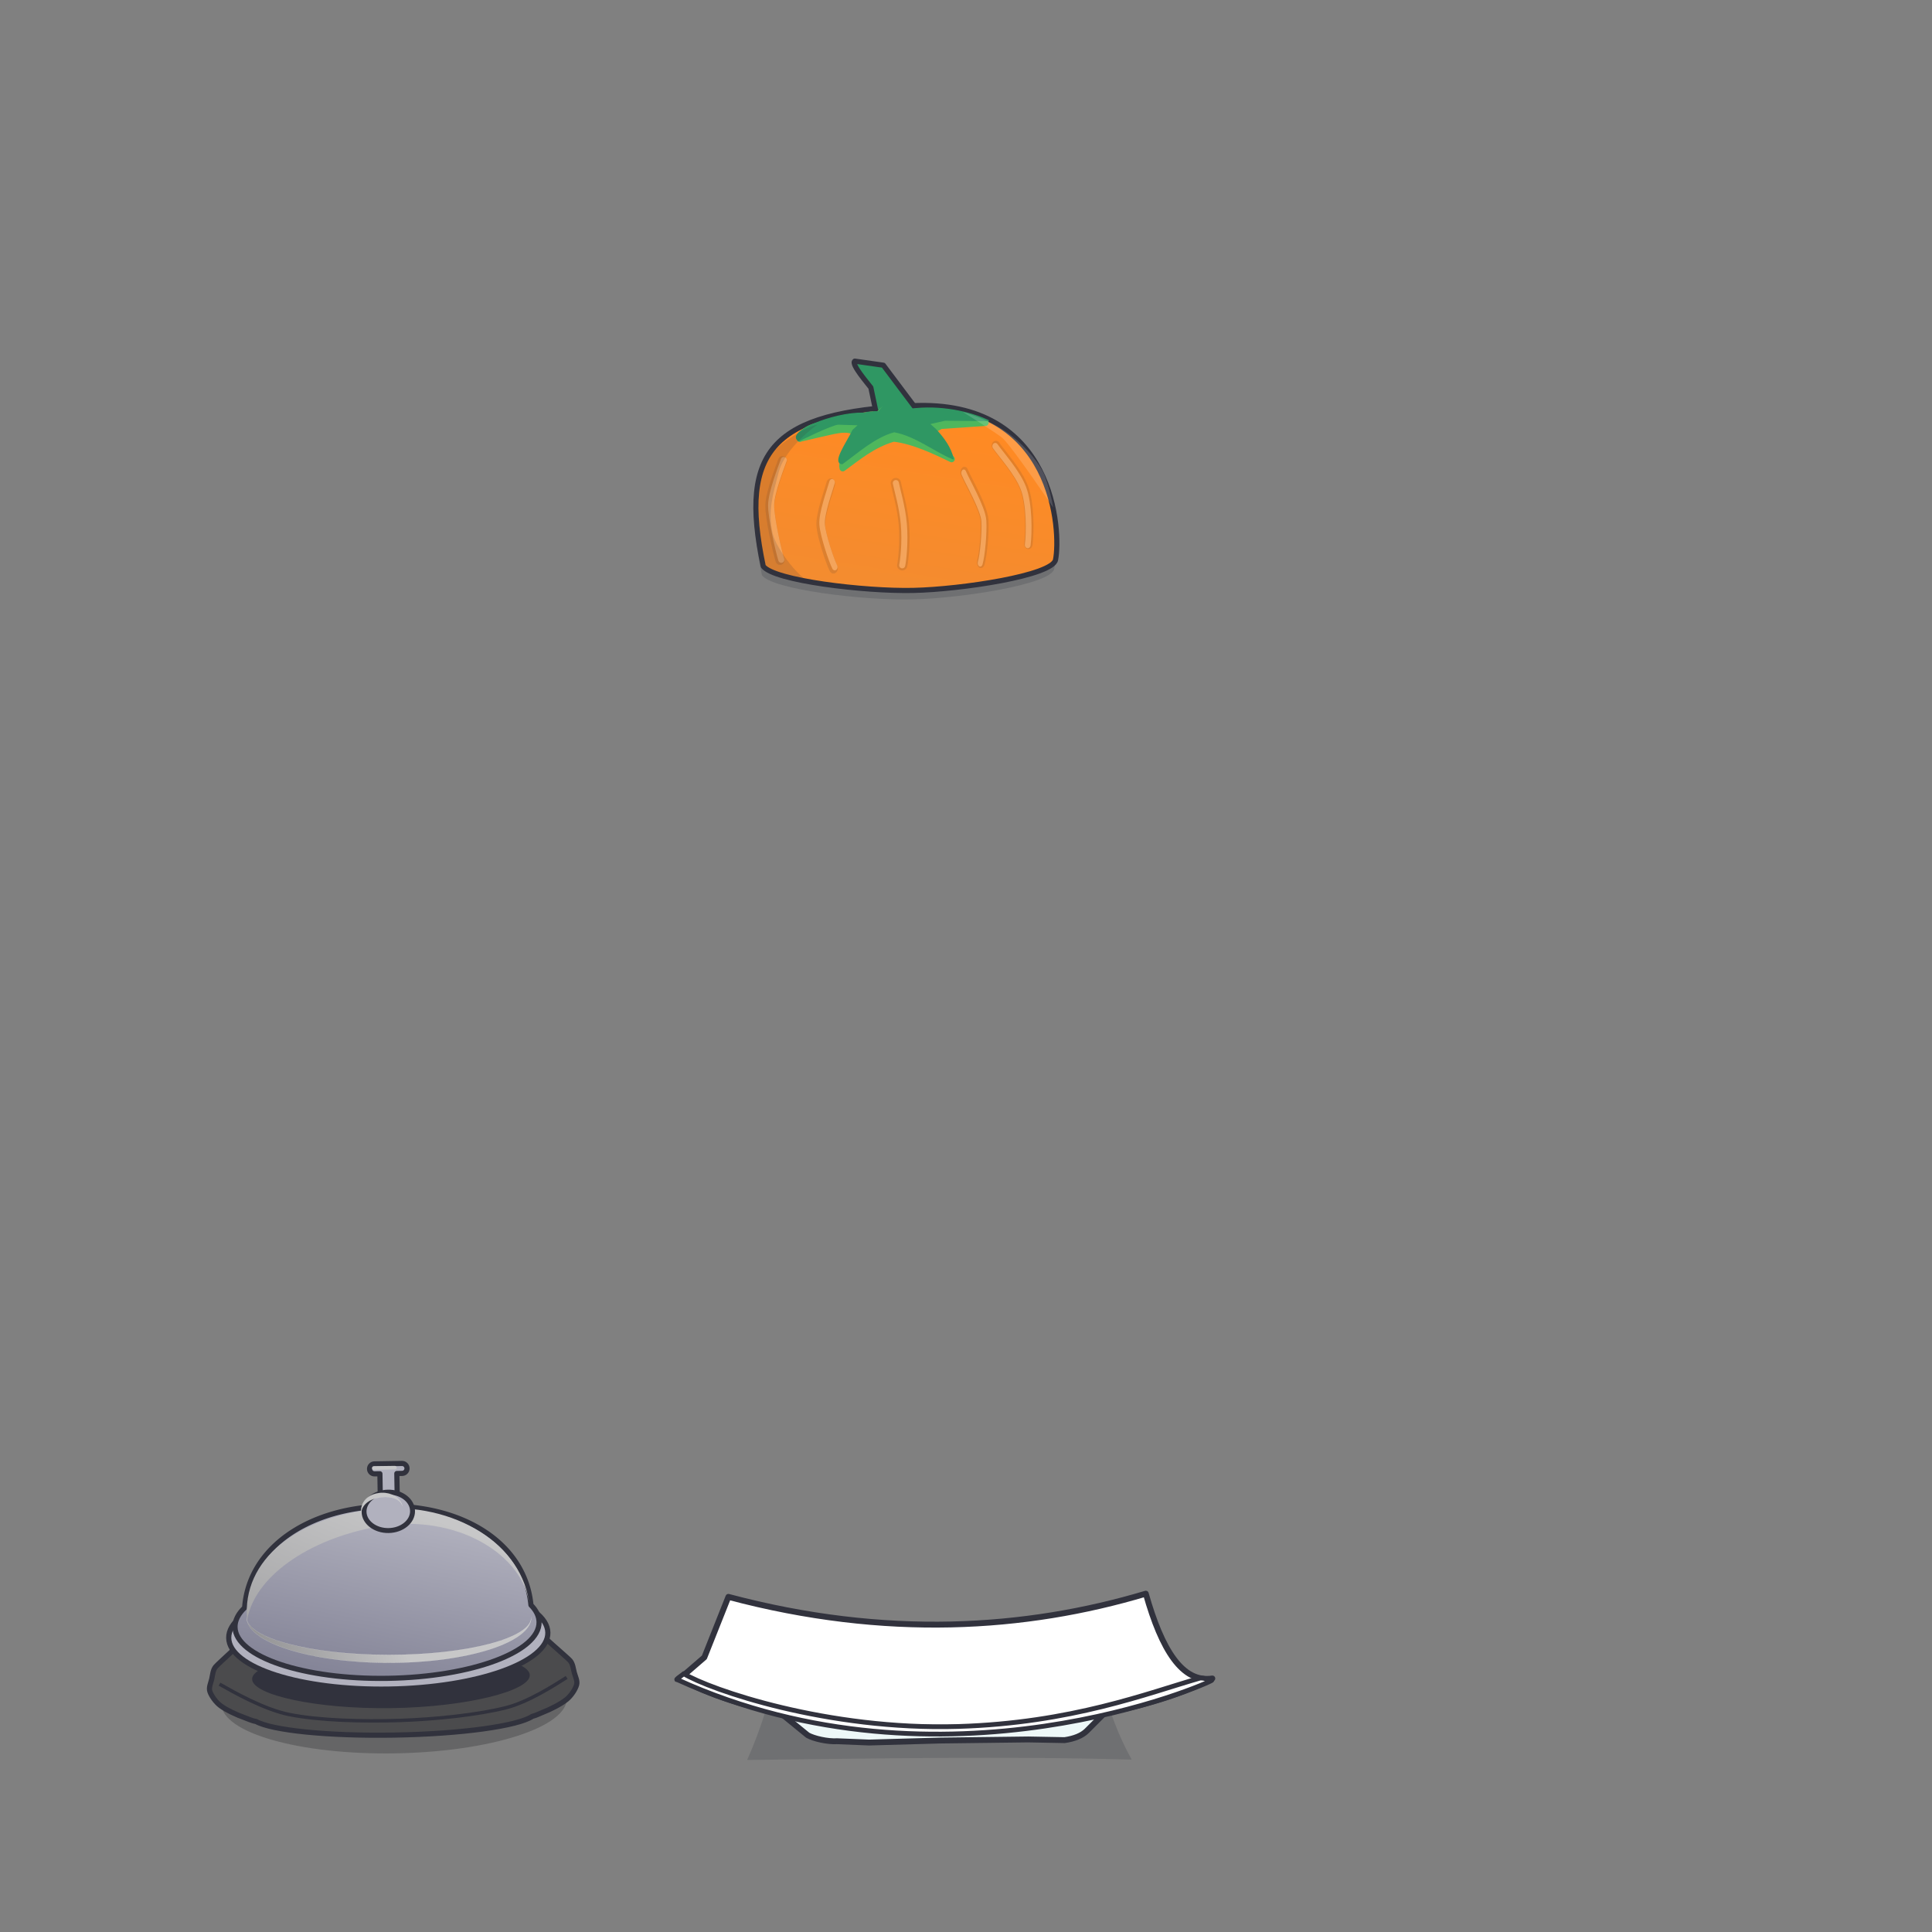 <?xml version="1.0" encoding="UTF-8" standalone="no"?>
<!DOCTYPE svg PUBLIC "-//W3C//DTD SVG 1.1//EN" "http://www.w3.org/Graphics/SVG/1.1/DTD/svg11.dtd">
<svg width="100%" height="100%" viewBox="0 0 3000 3000" version="1.1" xmlns="http://www.w3.org/2000/svg" xmlns:xlink="http://www.w3.org/1999/xlink" xml:space="preserve" xmlns:serif="http://www.serif.com/" style="fill-rule:evenodd;clip-rule:evenodd;stroke-linejoin:round;">
    <rect x="0" y="0" width="3000" height="3000" fill="#808080" stroke="none"/>
    <g transform="matrix(3.18,0,0,3.259,-618.367,-539.749)">
        <rect x="194.48" y="165.597" width="943.517" height="920.411" style="fill:none;"/>
    </g>
    <g transform="matrix(5.367,0,0,2.679,-1944.17,-5791.62)">
        <g id="Layer17">
            <g>
                <g>
                    <g id="dp_path002" transform="matrix(0.186,0,0,0.373,342.863,829.397)">
                        <path d="M715.936,6134.37C864.344,6131.96 985.243,6166.38 985.971,6211.26C986.7,6256.14 866.981,6294.47 718.575,6296.88C570.168,6299.29 449.269,6264.86 448.54,6219.99C447.812,6175.11 567.529,6136.77 715.936,6134.37Z" style="fill:rgb(75,75,77);fill-opacity:0.502;"/>
                    </g>
                    <g id="dp_path003" transform="matrix(0.186,0,0,0.373,342.863,829.397)">
                        <path d="M919.515,6104.07C919.057,6104.68 918.769,6105.39 918.695,6106.24C918.451,6108.97 918.268,6112.65 918.149,6117.03C884.596,6129.38 806.307,6138.93 714.944,6140.45C623.544,6141.97 544.953,6135 511.033,6123.77C510.775,6119.66 510.484,6116.2 510.167,6113.6C510.039,6112.56 509.596,6111.73 508.923,6111.08L919.515,6104.07ZM492.157,6110.4C492.324,6109.95 492.481,6109.53 492.629,6109.13C492.928,6109.1 493.245,6109.07 493.577,6109.05C500.488,6091.68 596.36,6076.43 713.851,6074.48C829.955,6072.56 925.391,6084.31 934.847,6101.12C935.277,6101.15 935.688,6101.17 936.075,6101.19C938.648,6107.5 986.049,6147.19 990.903,6152.67C995.343,6157.68 995.875,6165.29 997.568,6171.61C999.232,6177.83 1002.85,6184.42 1001.06,6190.6C999.056,6197.51 992.611,6207.33 985.555,6213.08C976.94,6220.11 959.623,6228.86 949.368,6232.73C944.781,6234.47 937.763,6238.13 932.239,6239.37C909.9,6254.38 822.125,6266.76 717.068,6268.5C613.981,6270.21 527.188,6261.13 502.403,6247.31C496.692,6246.64 488.732,6242.76 483.704,6241.05C473.327,6237.51 455.729,6229.34 446.885,6222.6C439.643,6217.09 432.876,6207.49 430.645,6200.65C428.652,6194.53 432.047,6187.82 433.504,6181.55C434.987,6175.18 435.265,6167.55 439.537,6162.4C444.207,6156.77 489.672,6117.09 492.157,6110.4Z" style="fill:rgb(75,75,77);stroke:rgb(49,50,61);stroke-width:8.03px;"/>
                    </g>
                    <g id="dp_path004" transform="matrix(0.22,0,0,0.386,318.262,755.83)">
                        <path d="M713.392,6120.52C813.753,6118.85 895.413,6135.62 895.784,6157.97C896.153,6180.33 815.095,6204.95 714.735,6206.62C614.373,6208.28 532.713,6186.35 532.343,6164C531.972,6141.65 613.031,6122.18 713.392,6120.52Z" style="fill:rgb(49,50,61);stroke:rgb(49,50,61);stroke-width:1.73px;"/>
                    </g>
                    <g id="dp_path005" transform="matrix(0.186,0,0,0.373,342.863,829.397)">
                        <path d="M445.716,6189.37C468.913,6202.47 515.305,6228.69 553.841,6236.47C600.42,6245.88 668.837,6247.58 725.195,6245.79C781.163,6244.02 848.579,6236.9 891.983,6225.75C925.785,6217.07 965.673,6191.63 985.617,6178.91" style="fill:none;stroke:rgb(49,50,61);stroke-width:5.33px;"/>
                    </g>
                    <g id="dp_path006" transform="matrix(0.186,0,0,0.373,342.863,835.369)">
                        <path d="M706.8,6013.79C843.877,6011.52 955.621,6047.1 956.387,6093.27C957.152,6139.44 846.649,6178.71 709.572,6180.98C572.495,6183.26 460.751,6147.67 459.985,6101.5C459.22,6055.33 569.723,6016.06 706.8,6013.79Z" style="fill:rgb(177,177,190);stroke:rgb(49,50,61);stroke-width:8.03px;"/>
                    </g>
                    <g id="dp_path007" transform="matrix(0.186,0,0,0.373,342.863,835.369)">
                        <path d="M702.543,5896.81L704.039,5896.78L705.511,5896.76L706.979,5896.75L708.447,5896.73L711.373,5896.73L712.832,5896.74L714.291,5896.76L715.745,5896.78L718.647,5896.84L720.095,5896.88L721.54,5896.92L722.981,5896.97L724.42,5897.03L725.857,5897.09L727.292,5897.16L728.724,5897.24L730.152,5897.32L731.579,5897.41L733.001,5897.5L734.421,5897.6L735.84,5897.71L737.255,5897.82L738.667,5897.93L740.076,5898.06L741.481,5898.19L742.885,5898.32L744.284,5898.46L745.681,5898.61L747.076,5898.76L748.465,5898.92L749.855,5899.09L751.239,5899.26L752.62,5899.43L753.997,5899.61L755.373,5899.8L756.745,5900L758.113,5900.2L759.48,5900.4L760.841,5900.61L762.2,5900.83L763.556,5901.05L764.907,5901.28L766.256,5901.52L767.601,5901.75L768.941,5902L770.28,5902.25L771.615,5902.51L772.944,5902.77L774.272,5903.04L775.596,5903.32L776.916,5903.6L778.232,5903.88L779.544,5904.17L780.853,5904.47L782.157,5904.77L783.459,5905.08L784.757,5905.4L786.051,5905.72L787.341,5906.04L788.625,5906.37L789.908,5906.71L791.187,5907.05L792.46,5907.4L793.731,5907.75L794.997,5908.11L796.259,5908.47L797.516,5908.84L798.771,5909.22L800.02,5909.6L801.264,5909.98L802.507,5910.38L803.744,5910.77L804.976,5911.17L806.205,5911.58L807.429,5912L808.648,5912.42L809.864,5912.84L811.075,5913.27L812.281,5913.71L813.484,5914.15L814.683,5914.59L815.875,5915.04L817.064,5915.5L818.248,5915.97L819.428,5916.43L820.604,5916.91L821.775,5917.38L822.939,5917.87L824.1,5918.36L825.257,5918.85L826.409,5919.35L827.556,5919.85L828.697,5920.36L829.836,5920.88L830.968,5921.4L832.096,5921.93L833.219,5922.46L834.335,5922.99L835.448,5923.54L836.556,5924.08L837.66,5924.63L838.757,5925.19L839.849,5925.75L840.937,5926.32L842.02,5926.9L843.096,5927.47L844.169,5928.06L845.236,5928.65L846.299,5929.24L847.355,5929.84L848.407,5930.44L849.452,5931.05L850.492,5931.66L851.528,5932.28L852.557,5932.91L853.583,5933.54L854.601,5934.17L855.615,5934.81L856.623,5935.45L857.624,5936.1L858.621,5936.76L859.613,5937.42L860.599,5938.08L861.579,5938.75L862.553,5939.42L863.521,5940.1L864.485,5940.79L865.443,5941.48L866.393,5942.17L867.34,5942.87L868.28,5943.57L869.213,5944.28L870.141,5944.99L871.064,5945.71L871.981,5946.44L872.891,5947.17L873.796,5947.9L874.695,5948.64L875.585,5949.38L876.473,5950.13L877.353,5950.88L878.227,5951.64L879.095,5952.4L879.957,5953.17L880.812,5953.94L881.661,5954.71L882.504,5955.5L883.341,5956.28L884.172,5957.07L884.995,5957.87L885.813,5958.67L886.624,5959.47L887.429,5960.28L888.228,5961.1L889.02,5961.92L889.805,5962.74L890.585,5963.57L891.357,5964.4L892.123,5965.24L892.881,5966.08L893.635,5966.93L894.38,5967.78L895.119,5968.64L895.852,5969.5L896.577,5970.37L897.297,5971.23L898.009,5972.11L898.715,5972.99L899.413,5973.87L900.105,5974.76L900.789,5975.65L901.467,5976.55L902.139,5977.45L902.801,5978.36L903.459,5979.27L904.108,5980.19L904.751,5981.11L905.387,5982.03L906.015,5982.96L906.636,5983.89L907.251,5984.83L907.857,5985.77L908.457,5986.72L909.048,5987.67L909.635,5988.63L910.212,5989.59L910.783,5990.55L911.345,5991.52L911.9,5992.49L912.449,5993.47L912.991,5994.45L913.524,5995.44L914.048,5996.43L914.568,5997.42L915.079,5998.42L915.581,5999.43L916.076,6000.43L916.564,6001.45L917.044,6002.46L917.517,6003.48L917.981,6004.51L918.439,6005.54L918.887,6006.57L919.328,6007.61L919.763,6008.65L920.189,6009.69L920.607,6010.74L921.016,6011.8L921.419,6012.86L921.812,6013.92L922.197,6014.99L922.576,6016.06L922.945,6017.13L923.308,6018.21L923.661,6019.29L924.008,6020.38L924.344,6021.47L924.675,6022.57L924.995,6023.67L925.308,6024.77L925.613,6025.88L925.908,6026.99L926.196,6028.11L926.476,6029.23L926.747,6030.35L927.011,6031.48L927.264,6032.61L927.509,6033.75L927.748,6034.89L927.976,6036.03L928.196,6037.18L928.409,6038.33L928.612,6039.49L928.807,6040.65L928.992,6041.81L929.169,6042.98L929.337,6044.15L929.497,6045.33L929.648,6046.5L929.791,6047.69L929.924,6048.87L930.048,6050.07L930.079,6050.38C938.141,6058.6 942.584,6067.47 942.739,6076.77C943.504,6122.94 838.239,6162.13 707.624,6164.29C577.009,6166.46 470.503,6130.79 469.737,6084.62C469.563,6074.11 474.875,6063.97 484.728,6054.55L484.784,6053.8L484.88,6052.63L484.985,6051.46L485.1,6050.3L485.224,6049.14L485.356,6047.98L485.497,6046.83L485.648,6045.68L485.807,6044.53L485.975,6043.39L486.153,6042.25L486.339,6041.11L486.533,6039.98L486.737,6038.85L486.948,6037.72L487.169,6036.6L487.399,6035.48L487.637,6034.37L487.884,6033.25L488.14,6032.14L488.404,6031.04L488.676,6029.94L488.957,6028.84L489.248,6027.74L489.545,6026.65L489.852,6025.57L490.167,6024.48L490.491,6023.4L490.821,6022.33L491.163,6021.25L491.511,6020.18L491.867,6019.12L492.233,6018.05L492.605,6017L492.987,6015.94L493.377,6014.89L493.773,6013.85L494.18,6012.8L494.595,6011.76L495.016,6010.73L495.447,6009.69L495.884,6008.67L496.331,6007.64L496.784,6006.62L497.247,6005.6L497.717,6004.59L498.195,6003.58L498.68,6002.58L499.173,6001.57L499.676,6000.58L500.184,5999.58L500.701,5998.59L501.225,5997.61L501.757,5996.63L502.297,5995.65L502.845,5994.67L503.401,5993.7L503.964,5992.74L504.533,5991.78L505.111,5990.82L505.696,5989.86L506.291,5988.91L506.889,5987.97L507.497,5987.03L508.115,5986.09L508.736,5985.16L509.365,5984.23L510.003,5983.3L510.648,5982.38L511.3,5981.46L511.959,5980.55L512.625,5979.64L513.299,5978.74L513.98,5977.84L514.667,5976.94L515.363,5976.05L516.064,5975.16L516.773,5974.28L517.489,5973.4L518.212,5972.53L518.943,5971.66L519.68,5970.79L520.424,5969.93L521.175,5969.07L521.932,5968.22L522.697,5967.37L523.468,5966.52L524.247,5965.68L525.031,5964.85L525.823,5964.02L526.621,5963.19L527.427,5962.37L528.237,5961.55L529.057,5960.74L529.881,5959.93L530.712,5959.12L531.552,5958.32L532.395,5957.53L533.247,5956.74L534.105,5955.95L534.968,5955.17L535.839,5954.39L536.716,5953.62L537.599,5952.85L538.488,5952.09L539.384,5951.33L540.287,5950.57L541.195,5949.83L542.109,5949.08L543.029,5948.34L543.957,5947.61L544.889,5946.87L545.831,5946.15L546.775,5945.43L547.725,5944.71L548.684,5944L549.648,5943.29L550.617,5942.59L551.592,5941.89L552.573,5941.2L553.561,5940.51L554.555,5939.83L555.553,5939.15L556.559,5938.48L557.568,5937.81L558.585,5937.14L559.608,5936.49L560.635,5935.83L561.669,5935.18L562.709,5934.54L563.753,5933.9L564.804,5933.27L565.86,5932.64L566.921,5932.01L567.989,5931.39L569.061,5930.78L570.14,5930.17L571.224,5929.57L572.312,5928.97L573.407,5928.37L574.507,5927.78L575.611,5927.2L576.723,5926.62L577.837,5926.05L578.959,5925.48L580.085,5924.92L581.216,5924.36L582.353,5923.8L583.496,5923.26L584.643,5922.71L585.795,5922.18L586.952,5921.64L588.115,5921.12L589.281,5920.6L590.453,5920.08L591.631,5919.57L592.813,5919.06L594.001,5918.56L595.192,5918.07L596.389,5917.58L597.592,5917.09L598.797,5916.61L600.009,5916.14L601.225,5915.67L602.447,5915.21L603.672,5914.75L604.901,5914.3L606.136,5913.85L607.376,5913.41L608.62,5912.97L609.869,5912.54L611.121,5912.11L612.38,5911.69L613.641,5911.28L614.908,5910.87L616.179,5910.47L617.455,5910.07L618.735,5909.68L620.019,5909.29L621.308,5908.91L622.6,5908.54L623.897,5908.17L625.199,5907.8L626.504,5907.44L627.815,5907.09L629.129,5906.75L630.448,5906.4L631.769,5906.07L633.095,5905.74L634.427,5905.41L635.761,5905.1L637.099,5904.78L638.441,5904.47L639.788,5904.17L641.137,5903.88L642.492,5903.59L643.851,5903.3L645.213,5903.03L646.577,5902.75L647.948,5902.49L649.321,5902.23L650.697,5901.97L652.08,5901.72L653.463,5901.48L654.852,5901.24L656.243,5901.01L657.64,5900.79L659.039,5900.57L660.441,5900.35L661.848,5900.15L663.257,5899.94L664.669,5899.75L666.085,5899.56L667.505,5899.37L668.929,5899.2L670.356,5899.03L671.785,5898.86L673.22,5898.7L674.657,5898.55L676.096,5898.4L677.54,5898.26L678.985,5898.13L680.435,5898L681.888,5897.87L683.344,5897.76L684.803,5897.65L686.264,5897.54L687.729,5897.45L689.197,5897.35L690.669,5897.27L692.143,5897.19L693.62,5897.12L695.1,5897.05L696.583,5896.99L698.069,5896.93L699.556,5896.89L701.048,5896.85L702.543,5896.81Z" style="fill:url(#_Linear1);stroke:rgb(49,50,61);stroke-width:8.03px;"/>
                    </g>
                    <g id="dp_path008" transform="matrix(0.186,0,0,0.373,342.863,836.116)">
                        <path d="M488.665,6071.77C479.513,5976.86 568.496,5910.91 689.991,5899.19C811.484,5887.46 918.726,5954.9 927.88,6049.81C920.172,5969.89 812.78,5904.95 692.608,5926.34C581.092,5946.18 499.301,6006.37 488.665,6071.77Z" style="fill:url(#_Linear2);"/>
                    </g>
                    <g id="dp_path009" transform="matrix(0.186,0,0,0.373,342.863,835.369)">
                        <path d="M695.151,5846.4L686.903,5846.54C682.637,5846.61 679.124,5843.21 679.053,5838.94C678.983,5834.68 682.381,5831.16 686.647,5831.09L729.468,5830.38C733.733,5830.31 737.247,5833.71 737.317,5837.98C737.388,5842.24 733.989,5845.76 729.724,5845.83L721.476,5845.97L722.389,5901.12C722.428,5903.43 720.585,5905.33 718.273,5905.37L700.32,5905.67C698.009,5905.71 696.104,5903.86 696.065,5901.55L695.151,5846.4Z" style="fill:rgb(177,177,190);stroke:rgb(49,50,61);stroke-width:8.03px;"/>
                    </g>
                    <g id="dp_path010" transform="matrix(0.186,0,0,0.373,342.863,835.369)">
                        <path d="M707.692,5874.97C728.531,5874.63 745.644,5887.71 745.917,5904.19C746.191,5920.67 729.52,5934.31 708.681,5934.66C687.843,5935.01 670.729,5921.92 670.456,5905.44C670.183,5888.96 686.853,5875.32 707.692,5874.97Z" style="fill:rgb(177,177,190);stroke:rgb(49,50,61);stroke-width:7.68px;"/>
                    </g>
                    <g id="dp_path011" transform="matrix(0.186,-0.025,0.012,0.372,269.667,858.357)">
                        <path d="M678.697,5912.31C676.116,5896.82 684.28,5881.66 703.512,5878.46C722.743,5875.25 740.428,5885.2 743.009,5900.69C741.057,5888.98 723.884,5882.09 704.652,5885.3C685.421,5888.51 676.745,5900.6 678.697,5912.31Z" style="fill:rgb(199,199,200);stroke:rgb(255,254,249);stroke-width:0.13px;"/>
                    </g>
                    <g id="dp_path012" transform="matrix(0.186,0,0,0.373,342.677,835.742)">
                        <path d="M683.845,5836.47C683.823,5834.91 685.063,5833.64 686.613,5833.61L719.445,5833.14C720.997,5833.12 722.272,5834.36 722.295,5835.91C722.317,5837.46 721.079,5838.73 719.527,5838.76L686.696,5839.23C685.144,5839.26 683.868,5838.02 683.845,5836.47Z" style="fill:rgb(199,199,200);"/>
                    </g>
                    <g id="dp_path013" transform="matrix(0.186,0,0,0.373,342.863,835.369)">
                        <path d="M487.752,6069.33C487.752,6108.44 586.916,6140.14 709.24,6140.14C831.564,6140.14 930.728,6108.44 930.728,6069.33C930.728,6101.63 831.564,6127.82 709.24,6127.82C586.916,6127.82 487.752,6101.63 487.752,6069.33Z" style="fill:url(#_Linear3);stroke:rgb(255,254,249);stroke-width:0.13px;"/>
                    </g>
                </g>
                <g>
                    <g transform="matrix(0.169,1.94266e-18,6.46481e-19,0.295,381.918,2372.04)">
                        <path d="M1759.04,2560.5L1214.7,2560.83C1202.72,2622.58 1186.42,2684.17 1162.7,2745.5C1377.78,2742.75 1606.11,2737.77 1821.04,2744.83C1790.43,2681.56 1778.73,2628.58 1759.04,2560.5Z" style="fill:rgb(49,50,61);fill-opacity:0.2;"/>
                    </g>
                    <g transform="matrix(0.162,-0.004,0.002,0.328,388.322,2283.15)">
                        <path d="M1155.84,2635.41L1248,2711.72C1258.5,2717.86 1283.18,2723.84 1300.67,2723.05L1357.67,2726.05L1484.67,2724.05L1641.67,2724.05L1706.67,2726.05C1724.12,2723.74 1737.69,2718.58 1746.67,2710.05L1815.61,2643.3L1155.84,2635.41Z" style="fill:rgb(238,248,248);stroke:rgb(49,50,61);stroke-width:10.4px;stroke-linecap:round;stroke-miterlimit:1.5;"/>
                    </g>
                    <g transform="matrix(0.162,-0.006,0.003,0.328,385.681,2281.56)">
                        <path d="M1110.33,2477.22C1389.98,2556.46 1640.01,2544.72 1855.67,2485.22C1882.15,2585.09 1917.96,2644.37 1971.67,2637.22C1744.24,2749.66 1220.59,2739.1 1021,2619.89L1065.41,2583.31L1110.33,2477.22Z" style="fill:white;stroke:rgb(49,50,61);stroke-width:10.4px;stroke-linecap:round;stroke-miterlimit:1.5;"/>
                    </g>
                    <g transform="matrix(0.162,-0.006,0.003,0.328,385.681,2281.56)">
                        <path d="M1970.55,2640.49C1970.55,2642.32 1956.09,2634.43 1948.75,2636.37C1855.99,2660.89 1719.02,2711.33 1516.43,2713.7C1282.93,2716.45 1074.06,2640.47 1028.02,2611.44C1027.01,2613.06 1010.9,2622.72 1016.42,2621.83C1488.08,2844.6 1970.21,2643.73 1970.55,2640.49Z" style="fill:white;stroke:rgb(49,50,61);stroke-width:8.37px;stroke-linecap:round;stroke-miterlimit:1.5;"/>
                    </g>
                </g>
                <g>
                    <g id="dp_path014" transform="matrix(0.186,0,0,0.373,344.315,837.454)">
                        <path d="M1281.62,4444.59C1242.91,4261.98 1298.26,4206.07 1511.99,4195.2C1736.75,4183.77 1744.75,4392.93 1736.26,4434.63C1731.52,4458.95 1590.41,4480.51 1514.98,4482.17C1439.21,4483.83 1298.1,4466.98 1281.62,4444.59Z" style="fill:rgb(49,50,61);fill-opacity:0.2;"/>
                    </g>
                    <g id="dp_path0141" serif:id="dp_path014" transform="matrix(0.186,0,0,0.373,344.688,832.228)">
                        <path d="M1281.62,4444.59C1242.91,4261.98 1298.26,4206.07 1511.99,4195.2C1736.75,4183.77 1744.75,4392.93 1736.26,4434.63C1731.52,4458.95 1590.41,4480.51 1514.98,4482.17C1439.21,4483.83 1298.1,4466.98 1281.62,4444.59Z" style="fill:url(#_Linear4);stroke:rgb(49,50,61);stroke-width:8px;"/>
                    </g>
                    <g id="dp_path015" transform="matrix(0.186,0,0,0.373,344.688,832.228)">
                        <path d="M1449,4167C1444.8,4161.17 1417.58,4130.13 1424.02,4125.86L1468.46,4132.21L1523.67,4205.67C1527.86,4211.49 1508.39,4208.72 1501.95,4213L1457,4205L1449,4167Z" style="fill:rgb(47,151,99);stroke:rgb(49,50,61);stroke-width:8px;"/>
                    </g>
                    <g id="dp_path016" transform="matrix(0.186,0,0,0.373,344.688,832.228)">
                        <path d="M1481.9,4189.3L1506.65,4210.87L1516.97,4218.07C1564.59,4216.28 1605.06,4212.7 1627.25,4221.6L1557.68,4226.38L1537.22,4237.54L1546.69,4245.79L1574.6,4278.05C1549.87,4265.95 1515.08,4249.39 1484.35,4246C1451.45,4255.59 1428.89,4275.14 1405.29,4292.21C1403.18,4283.82 1408.91,4275.43 1413.37,4267.04L1418.69,4247.61L1427.93,4239.1C1421.66,4232.46 1411.19,4230.79 1397.39,4233.08C1387.34,4234.51 1338.94,4246.28 1338.64,4246.47C1344.74,4226.69 1373.63,4225.32 1392.22,4220.16C1413.87,4214.16 1426.37,4223.26 1448.55,4220.08L1457.76,4211.56L1481.9,4189.3Z" style="fill:rgb(78,183,93);stroke:rgb(78,183,93);stroke-width:10px;"/>
                    </g>
                    <g id="dp_path017" transform="matrix(0.186,0,0,0.373,344.688,832.228)">
                        <path d="M1484.43,4174.95L1504.09,4201.03L1519,4199.67C1566.73,4195.28 1609.61,4207.79 1631.73,4218.24L1564.14,4217.67L1539.74,4223.2L1549.22,4231.45C1562.61,4245.7 1573.33,4260.72 1577.07,4277.74C1548.71,4266.41 1518.83,4241.58 1485.26,4235.55C1455.18,4243.58 1428.17,4268.14 1404.44,4285.22C1389.21,4283.9 1410.8,4254.29 1421.21,4233.27L1430.46,4224.75L1397.83,4223.79C1385.25,4225.58 1338.64,4248.71 1337.11,4249.69C1315.09,4236.88 1390.83,4205.75 1437.07,4206.73C1445.11,4205 1453.15,4204.08 1461.2,4204.62L1484.43,4174.95Z" style="fill:rgb(47,151,99);stroke:rgb(47,151,99);stroke-width:1.73px;"/>
                    </g>
                    <g id="dp_path018" transform="matrix(0.186,-0.014,0.007,0.373,312.946,849.323)">
                        <path d="M1321.06,4284.19C1315.93,4296.84 1299.86,4333.93 1298.71,4353.07C1297.56,4372.2 1307.69,4426.06 1311.3,4438.92" style="fill:none;stroke:rgb(49,50,61);stroke-opacity:0.125;stroke-width:14px;stroke-linecap:round;"/>
                    </g>
                    <g id="dp_path0181" serif:id="dp_path018" transform="matrix(0.186,-0.014,0.007,0.373,313.318,848.95)">
                        <path d="M1321.06,4284.19C1315.93,4296.84 1299.86,4333.93 1298.71,4353.07C1297.56,4372.2 1307.69,4426.06 1311.3,4438.92" style="fill:none;stroke:rgb(244,164,91);stroke-width:9.45px;stroke-linecap:round;"/>
                    </g>
                    <g id="dp_path0182" serif:id="dp_path018" transform="matrix(0.185,0.039,-0.02,0.371,466.918,786.833)">
                        <path d="M1302.67,4324.04C1305.4,4333.3 1316.63,4359.42 1321.87,4385.99C1327.48,4414.43 1327,4443.3 1326.26,4450.01" style="fill:none;stroke:rgb(49,50,61);stroke-opacity:0.125;stroke-width:16px;stroke-linecap:round;"/>
                    </g>
                    <g id="dp_path0183" serif:id="dp_path018" transform="matrix(0.185,0.039,-0.02,0.371,466.918,786.833)">
                        <path d="M1302.67,4324.04C1305.4,4333.3 1316.63,4359.42 1321.87,4385.99C1327.48,4414.43 1327,4443.3 1326.26,4450.01" style="fill:none;stroke:rgb(244,164,91);stroke-width:9.45px;stroke-linecap:round;"/>
                    </g>
                    <g id="dp_path019" transform="matrix(0.228,-0.008,0.004,0.522,260.596,206.69)">
                        <path d="M1634.74,4265.33C1642.89,4275.66 1662.26,4294.98 1669.59,4312.36C1677.1,4330.14 1676.25,4361.88 1674.02,4375.53" style="fill:none;stroke:rgb(49,50,61);stroke-opacity:0.125;stroke-width:10.65px;stroke-linecap:round;"/>
                    </g>
                    <g id="dp_path0191" serif:id="dp_path019" transform="matrix(0.228,-0.008,0.004,0.522,260.41,207.063)">
                        <path d="M1634.74,4265.33C1642.89,4275.66 1662.26,4294.98 1669.59,4312.36C1677.1,4330.14 1676.25,4361.88 1674.02,4375.53" style="fill:none;stroke:rgb(244,164,91);stroke-width:7.29px;stroke-linecap:round;"/>
                    </g>
                    <g id="dp_path020" transform="matrix(0.186,0,0,0.446,344.502,512.317)">
                        <path d="M1387.64,4327.08C1384.26,4337.45 1370.83,4367.78 1372.2,4381.92C1373.57,4396.06 1386.65,4428.63 1391.85,4437.11" style="fill:none;stroke:rgb(49,50,61);stroke-opacity:0.125;stroke-width:13.61px;stroke-linecap:round;"/>
                    </g>
                    <g id="dp_path0201" serif:id="dp_path020" transform="matrix(0.186,0,0,0.446,344.874,511.57)">
                        <path d="M1387.64,4327.08C1384.26,4337.45 1370.83,4367.78 1372.2,4381.92C1373.57,4396.06 1386.65,4428.63 1391.85,4437.11" style="fill:none;stroke:rgb(244,164,91);stroke-width:8.58px;stroke-linecap:round;"/>
                    </g>
                    <g id="dp_path021" transform="matrix(0.186,0,0,0.526,348.229,163.403)">
                        <path d="M1575.51,4319.82C1580.65,4328.78 1605.59,4358.99 1606.74,4372.55C1607.89,4386.1 1604.7,4410 1601.1,4419.11" style="fill:none;stroke:rgb(49,50,61);stroke-opacity:0.125;stroke-width:12.27px;stroke-linecap:round;"/>
                    </g>
                    <g id="dp_path0211" serif:id="dp_path021" transform="matrix(0.186,0,0,0.526,348.042,163.776)">
                        <path d="M1575.51,4319.82C1580.65,4328.78 1605.59,4358.99 1606.74,4372.55C1607.89,4386.1 1604.7,4410 1601.1,4419.11" style="fill:none;stroke:rgb(244,164,91);stroke-width:7.73px;stroke-linecap:round;"/>
                    </g>
                    <g transform="matrix(0.186,3.23777e-18,0,0.373,362.267,2164.19)">
                        <path d="M1184.03,732.977C1175.24,761.118 1179.51,844.553 1192.36,876.31C1221.74,891.14 1237.54,895.566 1262.03,897.977C1248.83,898.929 1207.54,848.992 1201.58,822.019C1194.14,788.345 1201.97,762.197 1211.18,727.433C1221.56,688.273 1271.01,653.849 1271.01,653.849C1271.01,653.849 1256.4,655.092 1222.21,678.979C1188.19,702.747 1173.3,737.663 1184.03,732.977Z" style="fill:rgb(49,50,61);fill-opacity:0.153;"/>
                    </g>
                    <g transform="matrix(-0.186,0.005,0.003,0.375,882.814,2155.77)">
                        <path d="M1185.53,735.977C1175.75,763.827 1173.29,784.905 1173.29,784.905C1173.29,784.905 1232.44,694.705 1249.3,677.606C1256.11,670.693 1311.3,635.5 1311.3,635.5C1311.3,635.5 1264.9,648.092 1231.71,676.979C1200.4,704.224 1188.31,728.045 1185.53,735.977Z" style="fill:white;fill-opacity:0.153;"/>
                    </g>
                </g>
            </g>
        </g>
    </g>
    <defs>
        <linearGradient id="_Linear1" x1="0" y1="0" x2="1" y2="0" gradientUnits="userSpaceOnUse" gradientTransform="matrix(-78.667,397.333,-397.333,-78.667,774.627,5913.09)"><stop offset="0" style="stop-color:rgb(177,177,190);stop-opacity:1"/><stop offset="1" style="stop-color:rgb(110,110,132);stop-opacity:1"/></linearGradient>
        <linearGradient id="_Linear2" x1="0" y1="0" x2="1" y2="0" gradientUnits="userSpaceOnUse" gradientTransform="matrix(-190.667,468,-468,-190.667,763.96,5906.43)"><stop offset="0" style="stop-color:rgb(199,199,200);stop-opacity:1"/><stop offset="1" style="stop-color:rgb(133,133,135);stop-opacity:1"/></linearGradient>
        <linearGradient id="_Linear3" x1="0" y1="0" x2="1" y2="0" gradientUnits="userSpaceOnUse" gradientTransform="matrix(-289.333,68,-68,-289.333,743.96,6131.76)"><stop offset="0" style="stop-color:rgb(199,199,200);stop-opacity:1"/><stop offset="1" style="stop-color:rgb(133,133,135);stop-opacity:1"/></linearGradient>
        <linearGradient id="_Linear4" x1="0" y1="0" x2="1" y2="0" gradientUnits="userSpaceOnUse" gradientTransform="matrix(-145.333,924,-924,-145.333,1631.45,4237.92)"><stop offset="0" style="stop-color:rgb(255,138,35);stop-opacity:1"/><stop offset="1" style="stop-color:rgb(214,144,80);stop-opacity:1"/></linearGradient>
    </defs>
</svg>

